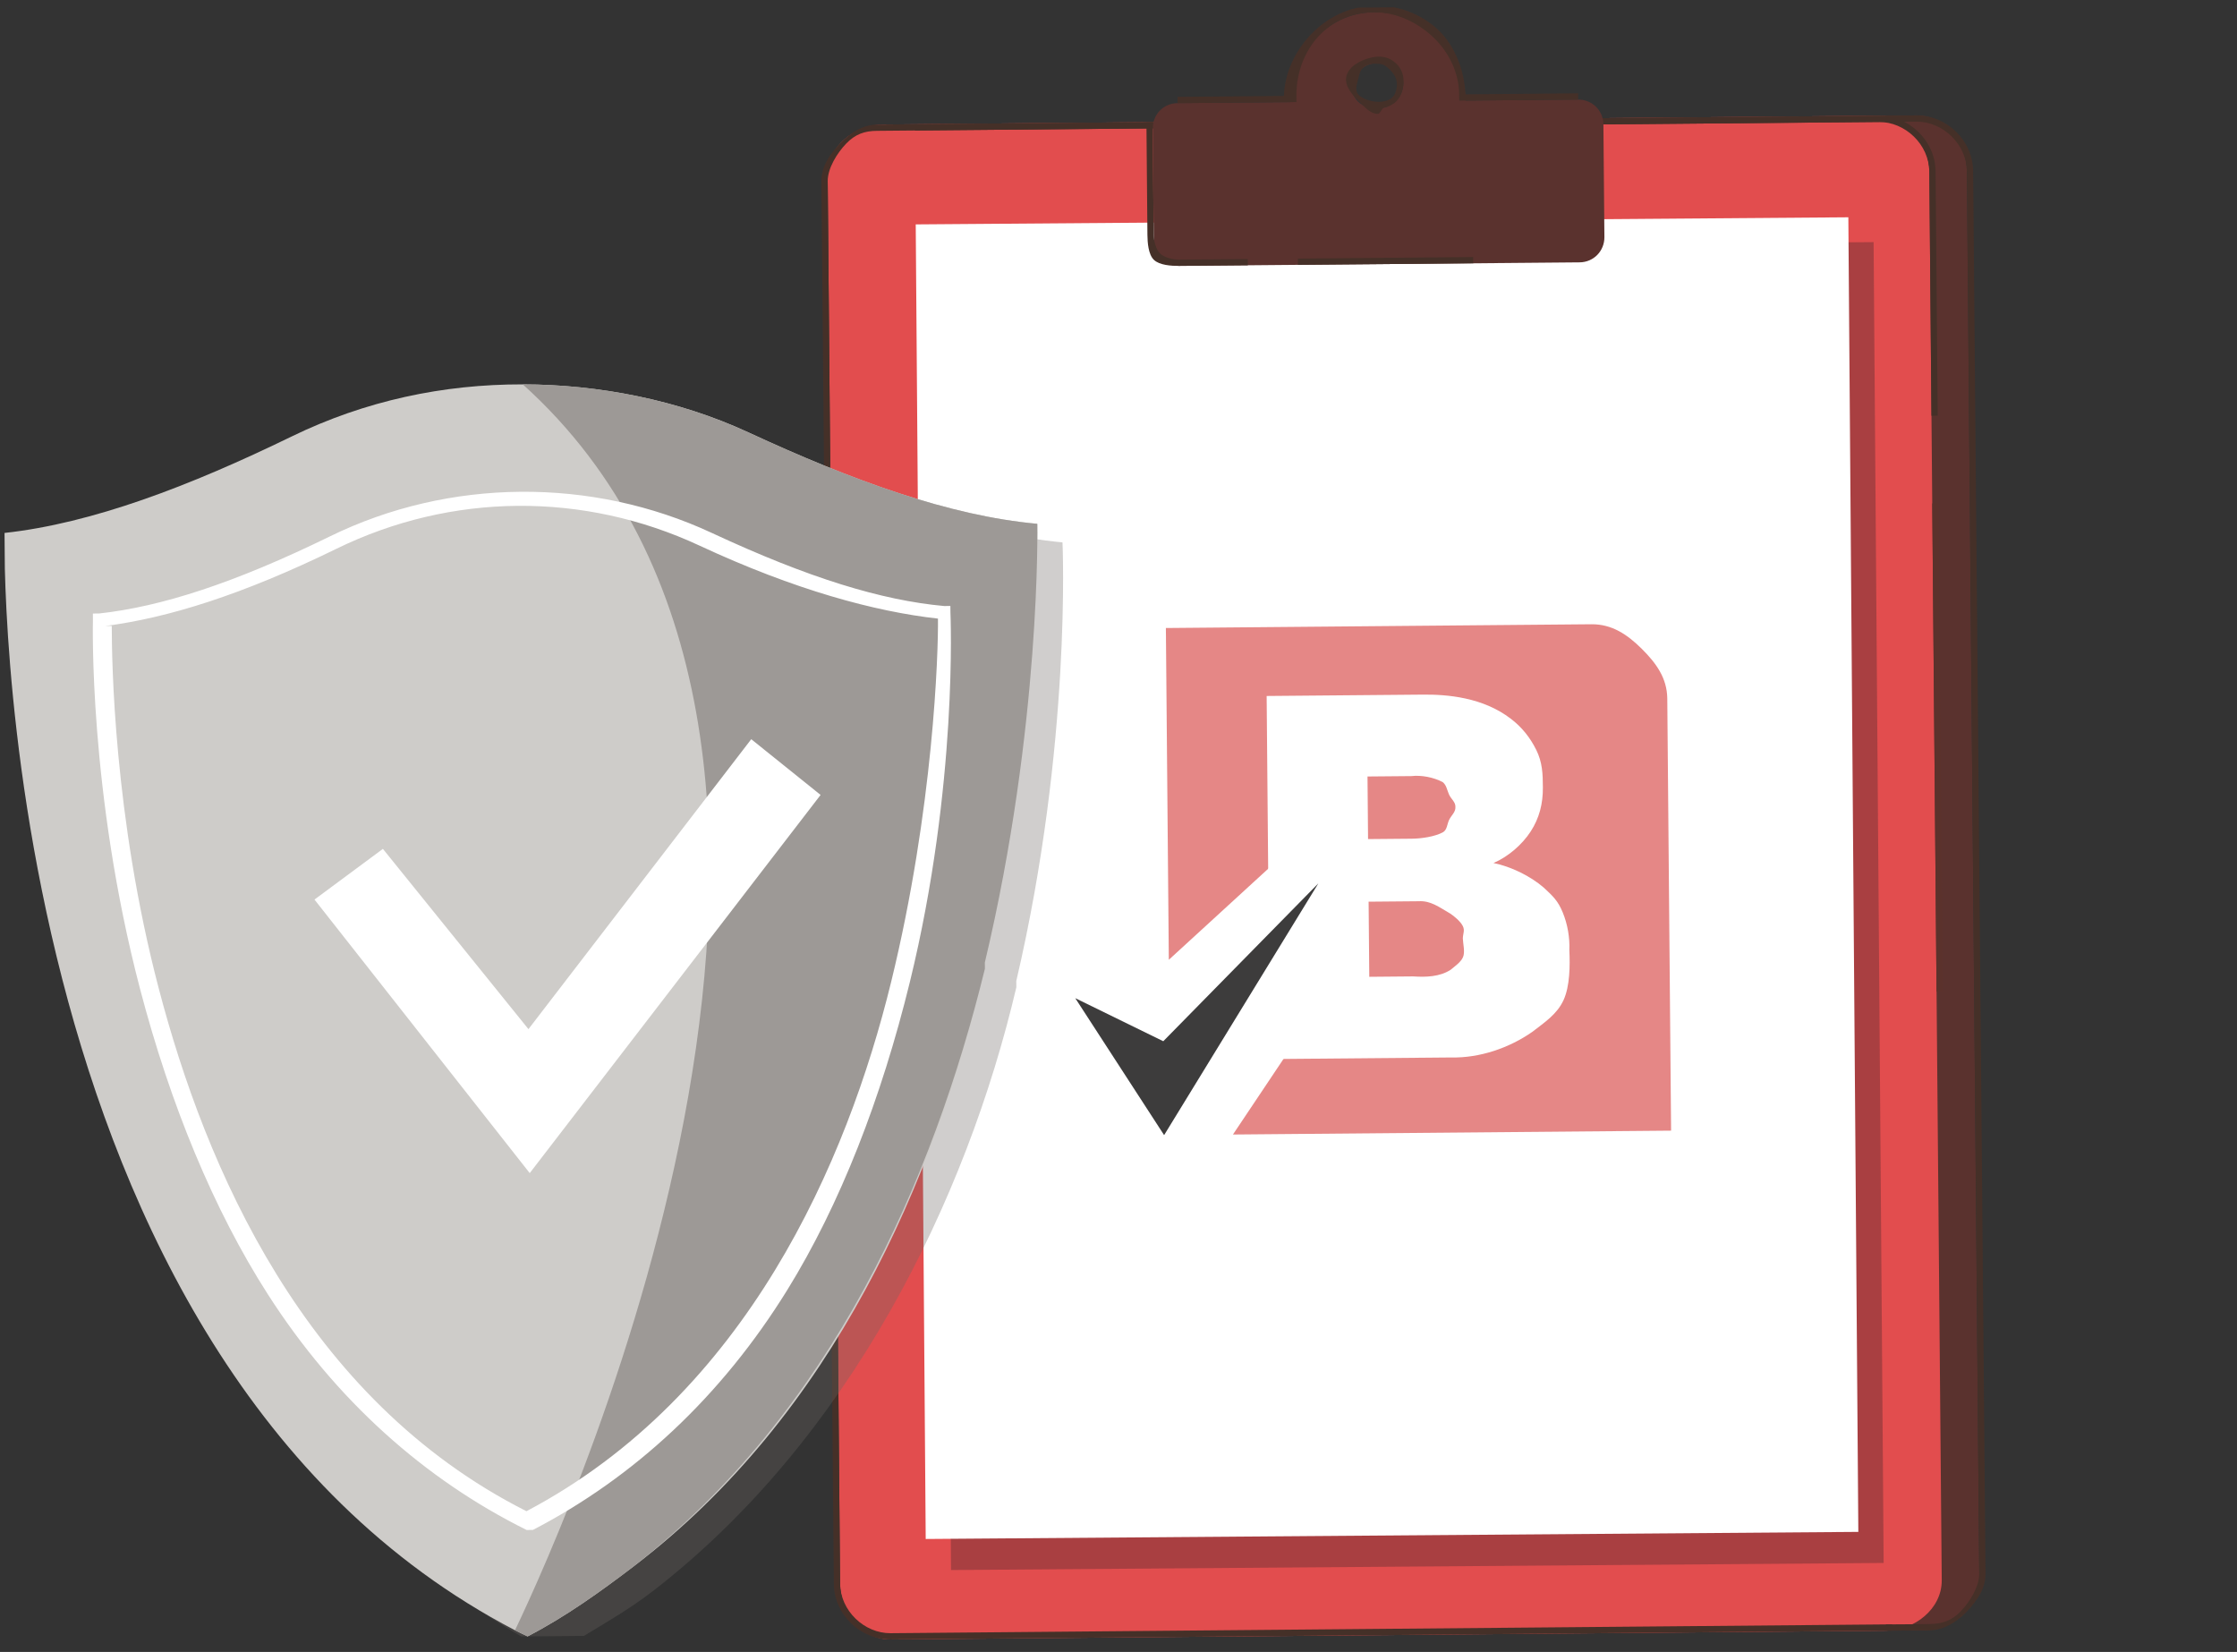 <svg width="409" height="302" viewBox="0 0 409 302" fill="none" xmlns="http://www.w3.org/2000/svg">
<rect x="0" y="0" width="409" height="302" fill="#333333" stroke="none"/>
<g clip-path="url(#clip0_1322_34974)">
<path d="M351.667 298.046L169.709 299.653C164.465 299.692 160.51 294.685 160.463 289.434L158.19 31.947C158.144 26.69 163.165 22.741 168.409 22.701L350.366 21.095C355.61 21.055 359.566 26.063 359.612 31.313L361.885 288.8C361.932 294.057 356.911 298.006 351.667 298.046Z" fill="#5A322E"/>
<path d="M344.799 298.107L162.842 299.713C157.598 299.753 153.642 294.745 153.596 289.494L151.323 32.008C151.277 26.751 156.298 22.802 161.542 22.762L343.499 21.155C348.743 21.115 352.699 26.123 352.745 31.374L355.018 288.861C355.065 294.118 350.044 298.067 344.799 298.107Z" fill="#E24D4E"/>
<path d="M348.235 298.076C347.077 298.087 345.447 298.114 344.802 298.107L344.791 296.962C346.71 296.977 352.745 296.892 352.802 296.892C355.136 296.871 356.869 296.252 358.504 294.552C360.145 292.839 361.891 290.056 361.876 287.656L359.613 31.313C359.57 26.359 355.205 22.203 350.378 22.239L167.276 23.855L167.266 22.711L350.367 21.095C355.899 21.052 360.714 25.64 360.758 31.303L363.021 287.646C363.045 290.384 361.524 292.585 359.648 294.542C357.773 296.493 355.491 298.012 352.812 298.036C352.774 298.036 350.524 298.056 348.235 298.076Z" fill="#453028"/>
<path d="M345.944 298.096L162.842 299.713C157.312 299.755 152.495 295.167 152.452 289.504L150.189 33.162C150.164 30.423 151.686 28.223 153.561 26.265C155.436 24.314 157.719 22.795 160.397 22.771L343.499 21.155C349.029 21.113 353.846 25.7 353.889 31.363L354.283 75.995L353.139 76.005L352.745 31.374C352.701 26.419 348.335 22.263 343.509 22.299L160.407 23.916C158.067 23.917 156.34 24.549 154.706 26.255C153.065 27.968 151.312 30.751 151.333 33.152L153.596 289.494C153.64 294.449 158.005 298.605 162.832 298.568L345.934 296.952L345.944 298.096Z" fill="#453028"/>
<path d="M354.426 92.016L353.281 92.026L354.069 181.288L355.214 181.278L354.426 92.016Z" fill="#5B322C"/>
<g opacity="0.36">
<path d="M342.558 44.262L172.043 45.558L173.881 287.025L344.396 285.729L342.558 44.262Z" fill="#45272A"/>
</g>
<path d="M337.941 39.723L167.426 41.022L169.252 281.345L339.767 280.047L337.941 39.723Z" fill="white"/>
<path d="M267.941 18.389C267.87 8.813 258.497 0.476 248.345 2.539C241.01 4.033 235.84 11.341 235.899 18.672L215.3 18.854C212.714 18.876 210.747 20.942 210.763 23.471L210.944 44.07C210.967 46.6 212.977 48.624 215.562 48.608L288.803 47.961C291.388 47.938 293.356 45.873 293.34 43.343L293.158 22.744C293.136 20.214 291.126 18.19 288.54 18.207L267.941 18.389ZM253.075 19.665C249.77 20.415 246.608 18.382 247.312 15.137C247.667 13.502 249.05 12.056 250.715 11.674C254.02 10.924 257.187 12.956 256.477 16.201C256.122 17.836 254.733 19.283 253.075 19.665Z" fill="#5A322E"/>
<path d="M228.149 48.496L215.561 48.607C214.13 48.62 211.989 48.479 210.973 47.503C209.951 46.527 209.801 44.325 209.788 42.936L209.607 22.337L210.751 22.327L210.933 42.926C210.942 43.98 211.337 45.604 212.107 46.349C212.884 47.093 214.46 47.473 215.551 47.463L228.139 47.352L228.149 48.496ZM251.939 20.819C250.54 20.831 249.489 19.537 248.485 18.56C247.236 17.346 245.78 15.717 246.156 14.003C246.569 12.118 248.769 10.97 250.703 10.529C252.503 10.122 254.003 10.388 255.291 11.633C256.547 12.854 256.859 14.486 256.476 16.201C256.062 18.08 255.007 19.23 253.073 19.664C252.682 19.75 252.33 20.815 251.939 20.819ZM251.858 11.664C251.556 11.666 251.015 11.608 250.713 11.674C249.285 11.996 248.747 12.597 248.445 13.983C248.161 15.292 247.524 16.49 248.475 17.416C249.446 18.361 251.686 18.829 253.063 18.52C254.491 18.198 255.029 17.596 255.331 16.211C255.622 14.901 255.115 13.72 254.157 12.788C253.399 12.05 252.917 11.654 251.858 11.664ZM288.539 18.207L266.796 18.399L266.785 17.254C266.747 12.854 264.472 8.652 260.962 5.861C257.375 3.001 252.995 1.595 248.344 2.539C241.342 3.952 236.975 10.408 237.031 17.517L237.041 18.661L235.897 18.672L215.298 18.853L215.288 17.709L234.743 17.537C234.978 10.066 240.935 2.881 248.334 1.395C253.363 0.384 258.212 1.609 262.097 4.706C265.781 7.642 267.754 12.649 267.93 17.244L288.529 17.062L288.539 18.207Z" fill="#453028"/>
<path d="M269.336 46.989L237.293 47.272L237.303 48.416L269.346 48.133L269.336 46.989Z" fill="#453028"/>
<g opacity="0.32">
<path d="M185.812 179.341C185.788 179.431 185.847 180.395 185.822 180.485C176.748 219.157 155.426 263.07 119.274 290.942C115.359 293.964 111.109 296.442 106.756 299.064L95.312 299.165C4.561 246.751 7.725 100.8 7.725 100.8C23.546 99.057 41.834 92.242 60.215 83.169C73.496 76.615 86.966 73.617 101.333 73.65C114.965 73.671 128.747 76.468 141.467 82.452C160.14 91.236 178.367 97.684 194.26 99.153C194.26 99.153 195.988 135.851 185.812 179.341Z" fill="#6A6662"/>
</g>
<path d="M180.06 175.958C180.042 176.054 180.095 177.012 180.07 177.102C170.871 215.72 152.432 258.547 115.8 286.394C109.84 290.929 103.429 295.552 96.457 299.154C95.609 298.733 94.993 298.471 94.158 298.03C-2.196 247.859 0.829 97.427 0.829 97.427C16.86 95.684 34.695 88.86 53.319 79.796C66.777 73.249 81.03 70.236 95.581 70.267C109.39 70.286 123.975 73.084 136.859 79.058C155.775 87.829 173.555 94.295 189.653 95.76C189.653 95.76 190.374 132.522 180.06 175.958Z" fill="#CECCC9"/>
<path d="M180.061 175.958C180.043 176.054 180.096 177.012 180.071 177.102C170.617 215.61 152.167 258.022 115.801 286.395C109.826 290.93 103.447 295.552 96.458 299.155C95.608 298.733 94.996 298.471 94.159 298.031C104.65 276.11 167.734 135.236 95.582 70.267C109.425 70.286 123.945 73.084 136.86 79.059C155.822 87.83 173.517 94.295 189.654 95.76C189.654 95.76 190.401 132.518 180.061 175.958Z" fill="#9D9996"/>
<path d="M96.283 279.7C77.669 270.464 61.401 256 48.979 236.628C39.069 221.178 31.139 201.917 25.597 180.755C16.176 144.784 16.986 113.622 16.99 113.307L16.98 112.162L18.124 112.152C29.483 110.908 42.846 106.605 60.345 98.046C82.141 87.386 108.179 87.195 130.153 97.43C147.934 105.709 161.186 109.739 172.616 110.788L173.761 110.778L173.771 111.923C173.78 112.237 175.191 143.38 166.356 179.512C161.156 200.769 153.618 220.167 143.963 235.789C131.854 255.378 115.875 270.127 97.427 279.69L96.283 279.7ZM20.433 114.421C20.449 120.583 20.752 149.152 29.03 180.724C37.558 213.259 55.579 255.737 96.253 276.267C136.557 255.022 154.919 212.223 162.923 179.542C170.693 147.834 171.572 119.255 171.492 113.087C159.996 111.814 145.326 107.861 127.884 99.739C106.692 89.87 82.537 90.044 61.51 100.324C44.341 108.72 30.709 112.961 19.289 114.431L20.433 114.421Z" fill="white"/>
<path d="M96.852 214.46L57.499 164.45L70.006 155.184L96.62 188.139L137.353 135.134L150.032 145.322L96.852 214.46Z" fill="white"/>
<path d="M304.836 127.733C304.803 123.972 302.828 121.255 300.178 118.618C297.528 115.982 294.697 114.089 290.982 114.122L213.164 114.809L213.699 175.461L236.405 154.66L242.37 182.075L225.426 207.403L305.533 206.696L304.836 127.733Z" fill="#CC1513" fill-opacity="0.51"/>
<path d="M260.196 126.983C264.554 126.944 271.117 127.453 276.257 131.419C278.238 132.922 279.775 134.85 280.885 137.1C281.996 139.35 282.085 141.437 282.09 143.957C282.116 146.886 281.453 149.544 279.872 151.988C278.292 154.431 275.704 156.645 273.057 157.77C276.221 158.405 279.792 160.136 282.252 162.267C283.93 163.821 284.852 164.68 285.726 166.814C286.6 168.948 287.026 171.359 286.931 173.67C287.062 176.507 287.045 180.264 285.867 182.835C284.689 185.407 282.412 186.894 280.196 188.608C275.938 191.595 270.524 193.43 265.359 193.317L232.172 193.61L231.586 127.235L260.196 126.983ZM258.139 153.324C259.811 153.318 262.387 152.953 263.851 152.129C264.618 151.652 264.56 150.643 264.975 149.83C265.39 149.017 266.156 148.447 266.099 147.531C266.148 146.625 265.305 146.077 264.935 145.253C264.565 144.428 264.473 143.528 263.77 142.974C262.104 142.1 259.899 141.668 258.038 141.88L250.027 141.951L250.128 153.395L258.139 153.324ZM258.361 178.5C260.725 178.652 263.212 178.581 265.218 177.295C265.986 176.643 267.079 175.919 267.486 174.986C267.893 174.054 267.494 172.573 267.456 171.553C267.487 170.616 267.863 170.094 267.436 169.264C267.008 168.435 265.9 167.501 265.127 166.996C263.212 165.893 261.578 164.613 259.385 164.758L250.229 164.838L250.351 178.571L258.361 178.5Z" fill="white"/>
<path d="M196.596 182.479L212.84 207.514L241.045 161.486L212.688 190.348L196.596 182.479Z" fill="#3D3C3C"/>
</g>
<defs>
<clipPath id="clip0_1322_34974">
<rect width="406.273" height="297.552" fill="white" transform="translate(0 3.586) rotate(-0.506)"/>
</clipPath>
</defs>
</svg>
